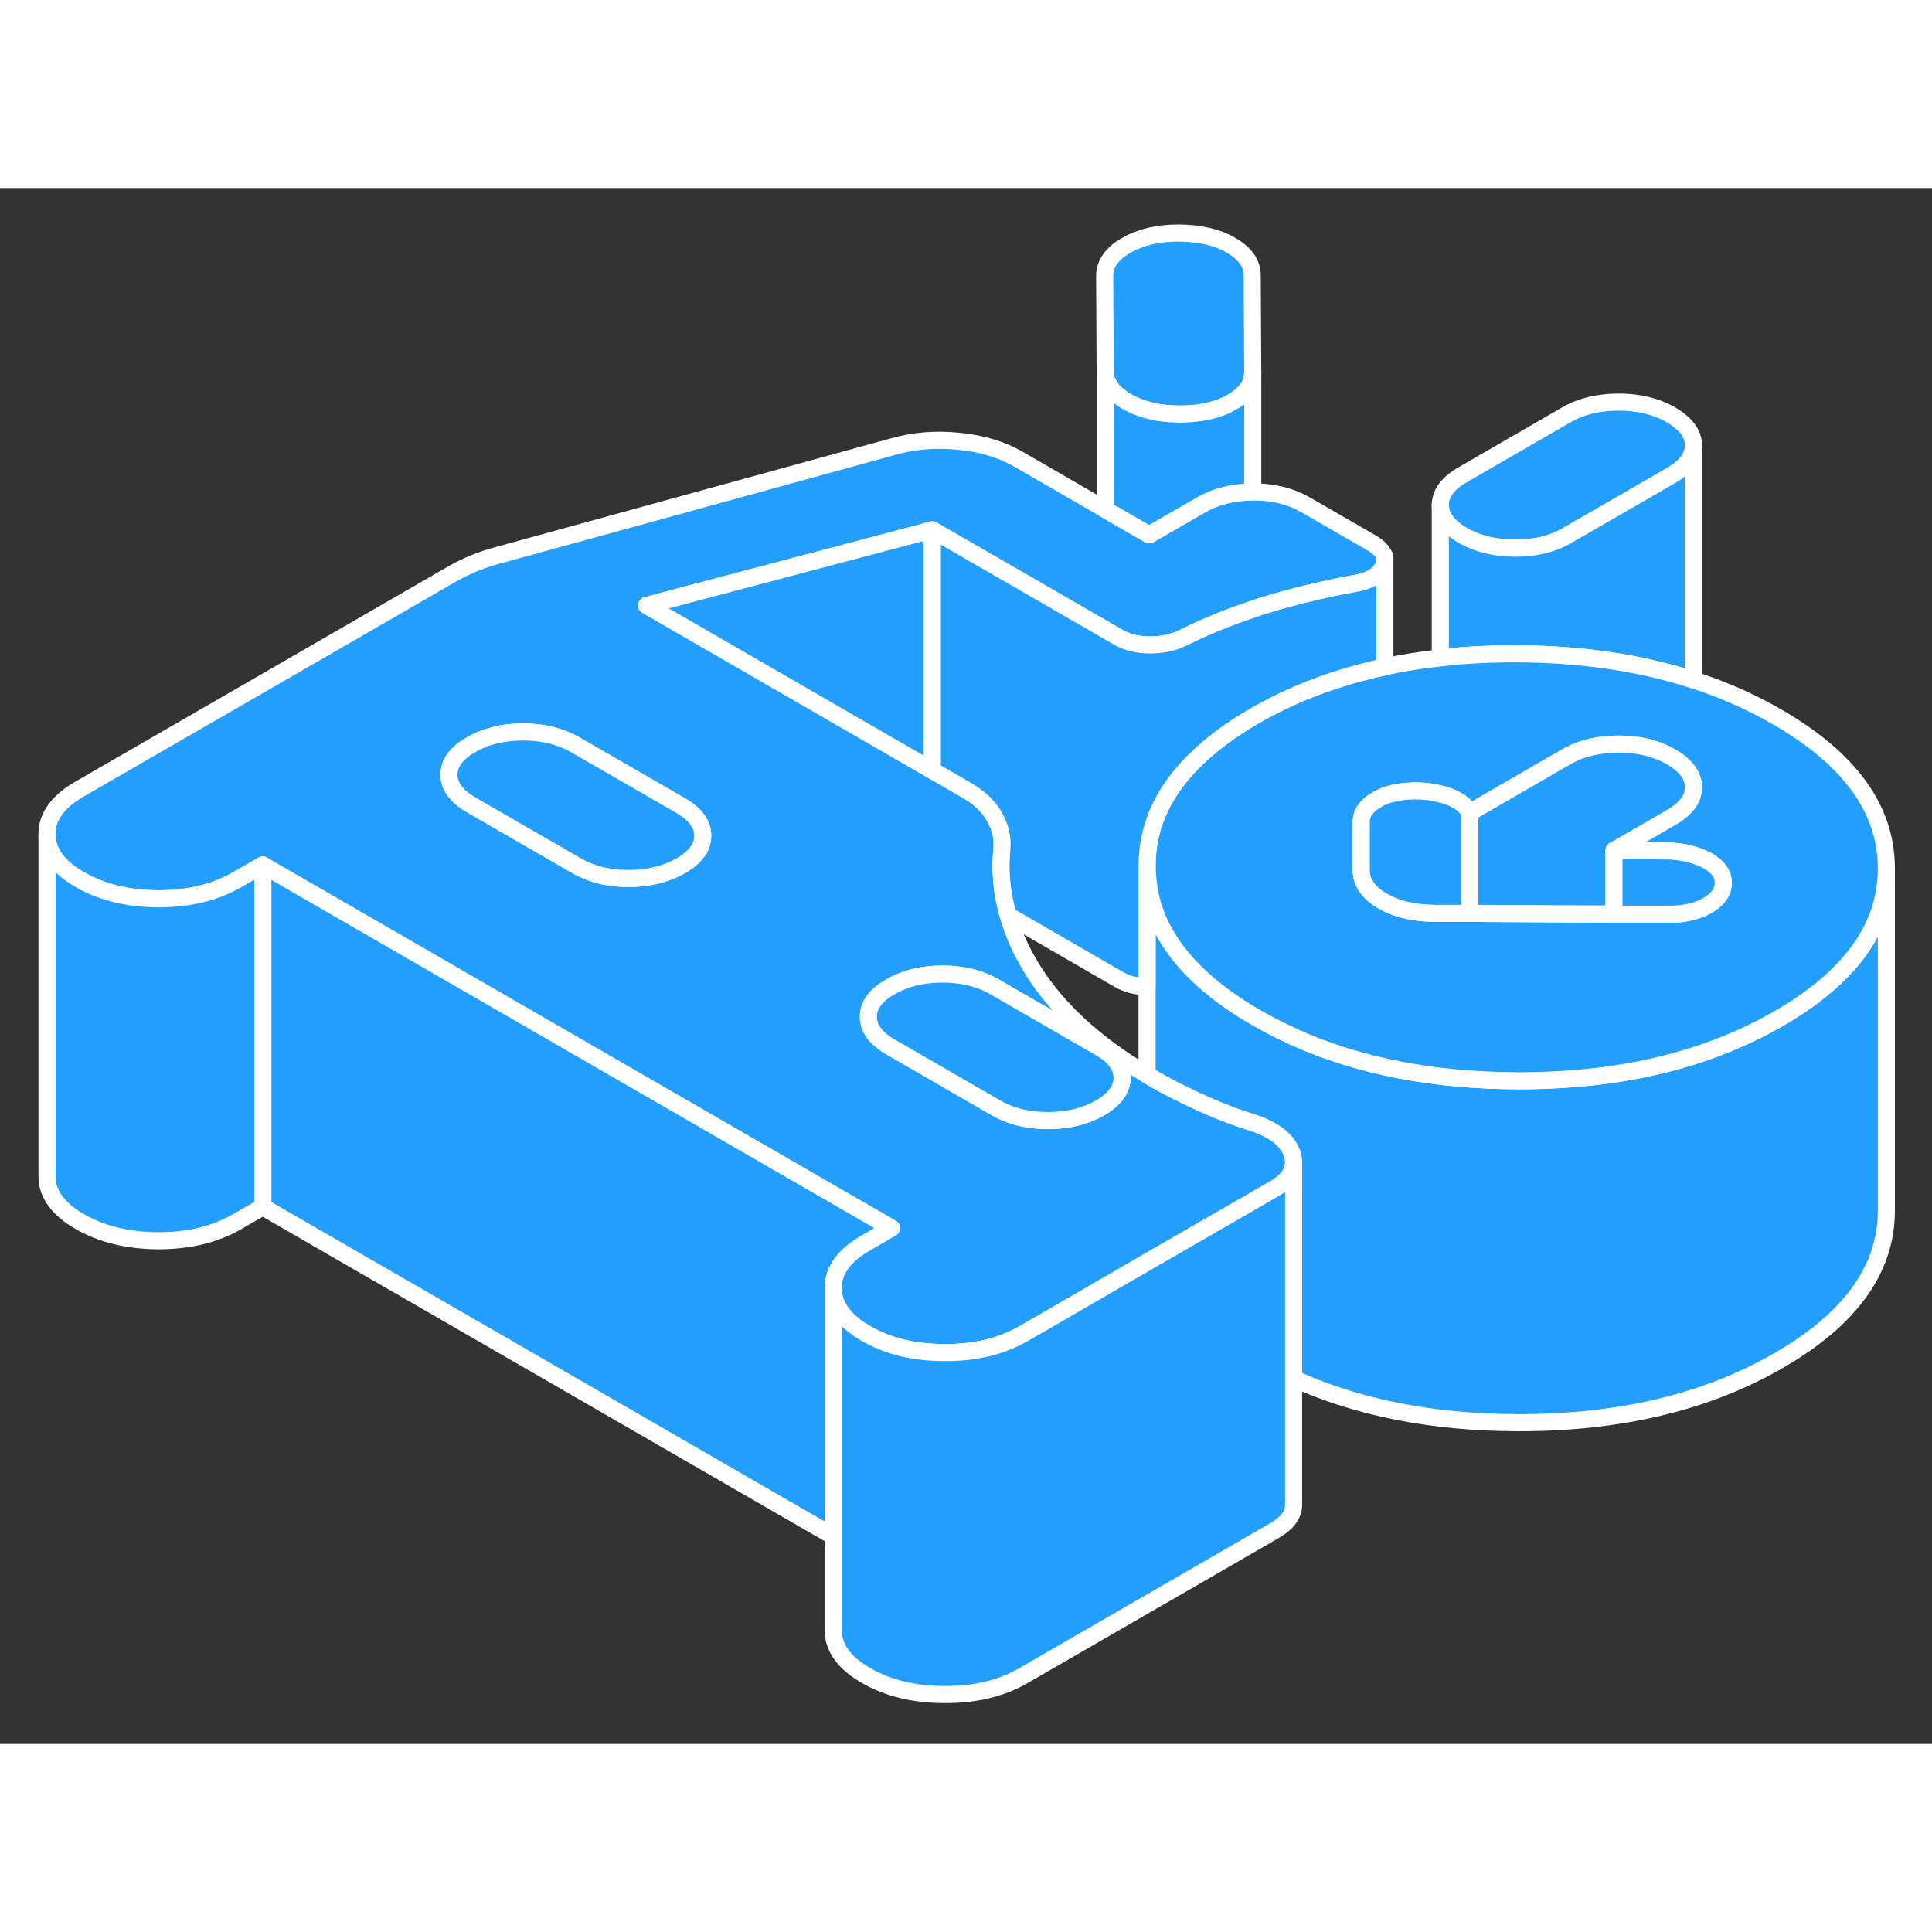 <svg width="48" height="48" viewBox="0 0 113 91" fill="#229EFF" xmlns="http://www.w3.org/2000/svg" stroke-width="1px" stroke-linecap="round" stroke-linejoin="round"><rect x="0" y="0" width="113" height="91" fill="#333333" stroke="none"/><path d="M52.15 60.83L50.63 61.71C49.36 62.44 48.73 63.32 48.73 64.35V78.85L15.37 59.59V39.59L23.49 44.28L52.15 60.83Z" stroke="white" stroke-linejoin="round"/><path d="M73.24 5.11C73.24 4.41 72.83 3.82 72.01 3.35C71.19 2.87 70.17 2.64 68.95 2.63C67.73 2.63 66.7 2.87 65.86 3.36C65.02 3.84 64.61 4.44 64.61 5.14L64.64 10.7C64.64 11.41 65.07 12 65.91 12.49C66.75 12.97 67.79 13.22 69.01 13.22C70.23 13.22 71.25 12.99 72.06 12.52C72.86 12.06 73.27 11.47 73.27 10.78V10.76L73.24 5.11ZM97.74 13.27C96.87 12.77 95.85 12.52 94.68 12.52C93.51 12.52 92.49 12.76 91.62 13.26L85.53 16.78C84.67 17.28 84.24 17.87 84.24 18.54C84.25 19.22 84.68 19.81 85.55 20.31C86.42 20.81 87.44 21.06 88.61 21.06C89.78 21.07 90.8 20.82 91.66 20.32L97.76 16.8C98.62 16.3 99.05 15.72 99.05 15.04C99.04 14.36 98.61 13.78 97.74 13.27Z" stroke="white" stroke-linejoin="round"/><path d="M80.2 20.74L76.37 18.53C75.5 18.03 74.48 17.77 73.31 17.77H73.27C72.12 17.78 71.11 18.03 70.26 18.52L67.21 20.28L64.64 18.79L59.55 15.85C58.58 15.29 57.42 14.94 56.07 14.81C54.72 14.67 53.43 14.78 52.21 15.13L28.79 21.57C28.38 21.69 27.98 21.84 27.57 22.01C27.16 22.19 26.78 22.38 26.43 22.58L4.64 35.16C3.38 35.89 2.74 36.77 2.75 37.8C2.75 38.83 3.4 39.72 4.67 40.45C5.95 41.19 7.48 41.56 9.26 41.57C11.05 41.57 12.57 41.2 13.84 40.47L15.37 39.59L23.49 44.28L52.15 60.83L50.63 61.71C49.36 62.44 48.73 63.32 48.73 64.35C48.74 65.38 49.38 66.27 50.66 67C50.86 67.12 51.07 67.22 51.28 67.32C52.42 67.85 53.75 68.11 55.25 68.11C56.75 68.12 58.08 67.86 59.22 67.33C59.43 67.24 59.63 67.13 59.83 67.02L60.88 66.42L67.63 62.51L74.53 58.53C75.09 58.21 75.44 57.84 75.59 57.44C75.61 57.37 75.63 57.3 75.64 57.22C75.66 57.14 75.66 57.06 75.66 56.99V56.94C75.66 56.81 75.63 56.66 75.59 56.51C75.33 55.71 74.58 55.11 73.36 54.69C72.24 54.34 71.18 53.93 70.18 53.47C70.11 53.44 70.04 53.41 69.98 53.38C69.06 52.95 68.19 52.51 67.39 52.04C67.29 51.98 67.19 51.92 67.09 51.86C64.12 50.11 61.92 48.1 60.48 45.85C59.79 44.77 59.28 43.67 58.97 42.55C58.59 41.26 58.47 39.95 58.6 38.61C58.65 37.99 58.51 37.38 58.17 36.78C57.84 36.18 57.29 35.65 56.52 35.21L55.78 34.78L54.53 34.06L37.82 24.41L54.53 19.99L64.61 25.81L64.64 25.83L65.41 26.27C65.92 26.57 66.54 26.72 67.25 26.72C67.96 26.72 68.6 26.59 69.16 26.32C70.42 25.69 71.76 25.14 73.17 24.67C73.2 24.65 73.23 24.64 73.26 24.64C73.46 24.56 73.67 24.5 73.88 24.43C75.56 23.91 77.29 23.49 79.07 23.16C80.04 23.02 80.65 22.68 80.9 22.15C80.96 22.01 81 21.88 81 21.75C81 21.38 80.73 21.04 80.2 20.74ZM52.08 46.72C52.94 46.22 53.96 45.97 55.13 45.97C56.3 45.97 57.32 46.22 58.19 46.73L64.32 50.27C65.19 50.77 65.63 51.36 65.63 52.03C65.63 52.7 65.2 53.3 64.34 53.8C63.48 54.29 62.46 54.54 61.29 54.54C60.12 54.54 59.1 54.29 58.23 53.78L52.1 50.24C51.23 49.74 50.79 49.15 50.79 48.48C50.78 47.8 51.21 47.21 52.08 46.72ZM39.8 36.11C40.66 36.61 41.1 37.2 41.1 37.87C41.1 37.98 41.09 38.09 41.07 38.19C40.96 38.74 40.54 39.22 39.81 39.64C38.95 40.13 37.93 40.38 36.76 40.38C35.94 40.38 35.19 40.26 34.51 40C34.23 39.9 33.96 39.77 33.7 39.62L27.57 36.08C26.7 35.58 26.27 34.99 26.26 34.32C26.26 33.64 26.69 33.05 27.55 32.56C28.41 32.06 29.43 31.81 30.6 31.81C31.77 31.81 32.8 32.07 33.66 32.57L39.8 36.11Z" stroke="white" stroke-linejoin="round"/><path d="M65.63 52.03C65.63 52.71 65.2 53.3 64.34 53.8C63.48 54.29 62.46 54.54 61.29 54.54C60.12 54.54 59.1 54.29 58.23 53.78L52.1 50.24C51.23 49.74 50.79 49.15 50.79 48.48C50.78 47.8 51.21 47.21 52.08 46.72C52.94 46.22 53.96 45.97 55.13 45.97C56.3 45.97 57.32 46.22 58.19 46.73L64.32 50.27C65.19 50.77 65.63 51.36 65.63 52.03Z" stroke="white" stroke-linejoin="round"/><path d="M41.1 37.87C41.1 37.98 41.09 38.09 41.07 38.19C40.96 38.74 40.54 39.22 39.81 39.64C38.95 40.13 37.93 40.38 36.76 40.38C35.94 40.38 35.19 40.26 34.51 40C34.23 39.9 33.96 39.77 33.7 39.62L27.57 36.08C26.7 35.58 26.27 34.99 26.26 34.32C26.26 33.64 26.69 33.05 27.55 32.56C28.41 32.06 29.43 31.81 30.6 31.81C31.77 31.81 32.8 32.07 33.66 32.57L39.8 36.11C40.66 36.61 41.1 37.2 41.1 37.87Z" stroke="white" stroke-linejoin="round"/><path d="M110.33 39.81V59.76C110.35 63.2 108.25 66.14 104.04 68.57C99.83 71.01 94.74 72.22 88.78 72.21C83.81 72.2 79.43 71.34 75.66 69.63V56.94C75.66 56.81 75.63 56.66 75.59 56.51C75.33 55.71 74.58 55.11 73.36 54.69C72.24 54.34 71.18 53.93 70.18 53.47C70.11 53.44 70.04 53.41 69.98 53.38C69.06 52.95 68.19 52.51 67.39 52.04C67.29 51.98 67.19 51.92 67.09 51.86V40.21L67.12 40.23C67.26 42.32 68.22 44.22 69.97 45.93C70.91 46.85 72.08 47.71 73.48 48.52C74.21 48.94 74.97 49.32 75.75 49.68C79.5 51.36 83.85 52.2 88.78 52.21C93.66 52.22 97.96 51.41 101.67 49.77C102.49 49.41 103.28 49.01 104.04 48.57C108.23 46.15 110.33 43.23 110.33 39.81Z" stroke="white" stroke-linejoin="round"/><path d="M75.66 57.08V77C75.66 77.15 75.641 77.29 75.591 77.43C75.451 77.84 75.1 78.2 74.531 78.53L59.831 87.02C58.56 87.75 57.031 88.12 55.251 88.11C53.471 88.11 51.941 87.74 50.66 87C49.38 86.27 48.74 85.38 48.73 84.35V64.35C48.74 65.38 49.38 66.27 50.66 67C50.861 67.12 51.071 67.22 51.281 67.32C52.42 67.85 53.751 68.11 55.251 68.11C56.751 68.12 58.081 67.86 59.221 67.33C59.431 67.24 59.63 67.13 59.831 67.02L60.88 66.42L67.63 62.51L74.531 58.53C75.091 58.21 75.441 57.84 75.591 57.44C75.611 57.37 75.63 57.3 75.641 57.22C75.65 57.18 75.66 57.13 75.66 57.08Z" stroke="white" stroke-linejoin="round"/><path d="M15.37 39.59V59.59L13.84 60.47C12.57 61.2 11.05 61.57 9.26 61.57C7.48 61.56 5.95 61.19 4.67 60.45C3.4 59.72 2.75 58.83 2.75 57.8V37.8C2.75 38.83 3.4 39.72 4.67 40.45C5.95 41.19 7.48 41.56 9.26 41.57C11.05 41.57 12.57 41.2 13.84 40.47L15.37 39.59Z" stroke="white" stroke-linejoin="round"/><path d="M99.05 15.04V28.77C95.93 27.76 92.46 27.25 88.64 27.24C87.12 27.24 85.65 27.31 84.24 27.48V18.54C84.25 19.22 84.68 19.81 85.55 20.31C86.42 20.81 87.44 21.06 88.61 21.06C89.78 21.07 90.8 20.82 91.66 20.32L97.76 16.8C98.62 16.3 99.05 15.72 99.05 15.04Z" stroke="white" stroke-linejoin="round"/><path d="M103.94 30.93C102.42 30.05 100.79 29.33 99.05 28.77C95.93 27.76 92.46 27.25 88.64 27.24C87.12 27.24 85.65 27.31 84.24 27.48C83.12 27.6 82.04 27.77 81 28C78.2 28.6 75.66 29.55 73.38 30.87C73.34 30.89 73.3 30.92 73.26 30.94C72.08 31.63 71.08 32.36 70.24 33.13C68.13 35.06 67.08 37.24 67.09 39.68C67.09 39.86 67.1 40.05 67.12 40.23C67.26 42.32 68.22 44.22 69.97 45.93C70.91 46.85 72.08 47.71 73.48 48.52C74.21 48.94 74.97 49.32 75.75 49.68C79.5 51.36 83.85 52.2 88.78 52.21C93.66 52.22 97.96 51.41 101.67 49.77C102.49 49.41 103.28 49.01 104.04 48.57C108.23 46.15 110.33 43.23 110.33 39.81V39.76C110.32 36.32 108.19 33.38 103.94 30.93ZM99.88 41.95C99.27 42.3 98.51 42.48 97.59 42.47H94.4L85.96 42.42H83.91C82.76 42.4 81.79 42.2 81 41.77C80.99 41.77 80.99 41.76 80.99 41.76C80.94 41.74 80.89 41.72 80.85 41.69C80.26 41.34 79.88 40.93 79.71 40.46C79.65 40.29 79.62 40.12 79.62 39.93V37.1C79.6 36.58 79.91 36.13 80.52 35.78C80.67 35.69 80.82 35.62 80.99 35.55C81.51 35.36 82.11 35.26 82.8 35.26C83.33 35.26 83.81 35.32 84.24 35.44C84.57 35.51 84.87 35.62 85.14 35.77C85.54 35.98 85.82 36.24 85.96 36.53L91.62 33.26C92.49 32.76 93.51 32.52 94.68 32.52C95.85 32.52 96.87 32.77 97.74 33.27C98.61 33.78 99.04 34.36 99.05 35.04C99.05 35.72 98.62 36.3 97.76 36.8L94.4 38.74L97.57 38.77C98.44 38.8 99.19 38.99 99.83 39.32C100.46 39.66 100.79 40.1 100.79 40.63C100.79 41.16 100.49 41.6 99.88 41.95Z" stroke="white" stroke-linejoin="round"/><path d="M99.05 35.04C99.05 35.72 98.62 36.3 97.76 36.8L94.4 38.74V42.46L85.96 42.42V36.53L91.62 33.26C92.49 32.76 93.51 32.52 94.68 32.52C95.85 32.52 96.87 32.77 97.74 33.27C98.61 33.78 99.04 34.36 99.05 35.04Z" stroke="white" stroke-linejoin="round"/><path d="M85.96 36.53V42.42H83.91C82.76 42.4 81.79 42.2 81 41.77C80.99 41.77 80.99 41.76 80.99 41.76C80.94 41.74 80.89 41.72 80.85 41.69C80.26 41.34 79.88 40.93 79.71 40.46C79.65 40.29 79.62 40.12 79.62 39.93V37.1C79.6 36.58 79.91 36.13 80.52 35.78C80.67 35.69 80.82 35.62 80.99 35.55C81.51 35.36 82.11 35.26 82.8 35.26C83.33 35.26 83.81 35.32 84.24 35.44C84.57 35.51 84.87 35.62 85.14 35.77C85.54 35.98 85.82 36.24 85.96 36.53Z" stroke="white" stroke-linejoin="round"/><path d="M100.79 40.63C100.79 41.16 100.49 41.6 99.88 41.95C99.27 42.3 98.51 42.48 97.59 42.47H94.4V38.74L97.57 38.77C98.44 38.8 99.19 38.99 99.83 39.32C100.46 39.66 100.79 40.1 100.79 40.63Z" stroke="white" stroke-linejoin="round"/><path d="M73.271 10.78V17.77C72.121 17.78 71.111 18.03 70.261 18.52L67.211 20.28L64.641 18.79V10.7C64.641 11.41 65.071 12 65.911 12.49C66.751 12.97 67.791 13.22 69.011 13.22C70.231 13.22 71.251 12.99 72.061 12.52C72.861 12.06 73.271 11.47 73.271 10.78Z" stroke="white" stroke-linejoin="round"/><path d="M73.27 10.78V10.76" stroke="white" stroke-linejoin="round"/><path d="M54.53 19.99V34.06L37.82 24.41L54.53 19.99Z" stroke="white" stroke-linejoin="round"/><path d="M81 21.75V28C78.2 28.6 75.66 29.55 73.38 30.87C73.34 30.89 73.3 30.92 73.26 30.94C72.08 31.63 71.08 32.36 70.24 33.13C68.13 35.06 67.08 37.24 67.09 39.68V46.71C66.45 46.7 65.88 46.55 65.41 46.27L58.97 42.55C58.59 41.26 58.47 39.95 58.6 38.61C58.65 37.99 58.51 37.38 58.17 36.78C57.84 36.18 57.29 35.65 56.52 35.21L55.78 34.78L54.53 34.06V19.99L64.61 25.81L64.64 25.83L65.41 26.27C65.92 26.57 66.54 26.72 67.25 26.72C67.96 26.72 68.6 26.59 69.16 26.32C70.42 25.69 71.76 25.14 73.17 24.67C73.2 24.65 73.23 24.64 73.26 24.64C73.46 24.56 73.67 24.5 73.88 24.43C75.56 23.91 77.29 23.49 79.07 23.16C80.04 23.02 80.65 22.68 80.9 22.15C80.96 22.01 81 21.88 81 21.75Z" stroke="white" stroke-linejoin="round"/><path d="M81 21.75V21.54" stroke="white" stroke-linejoin="round"/></svg>